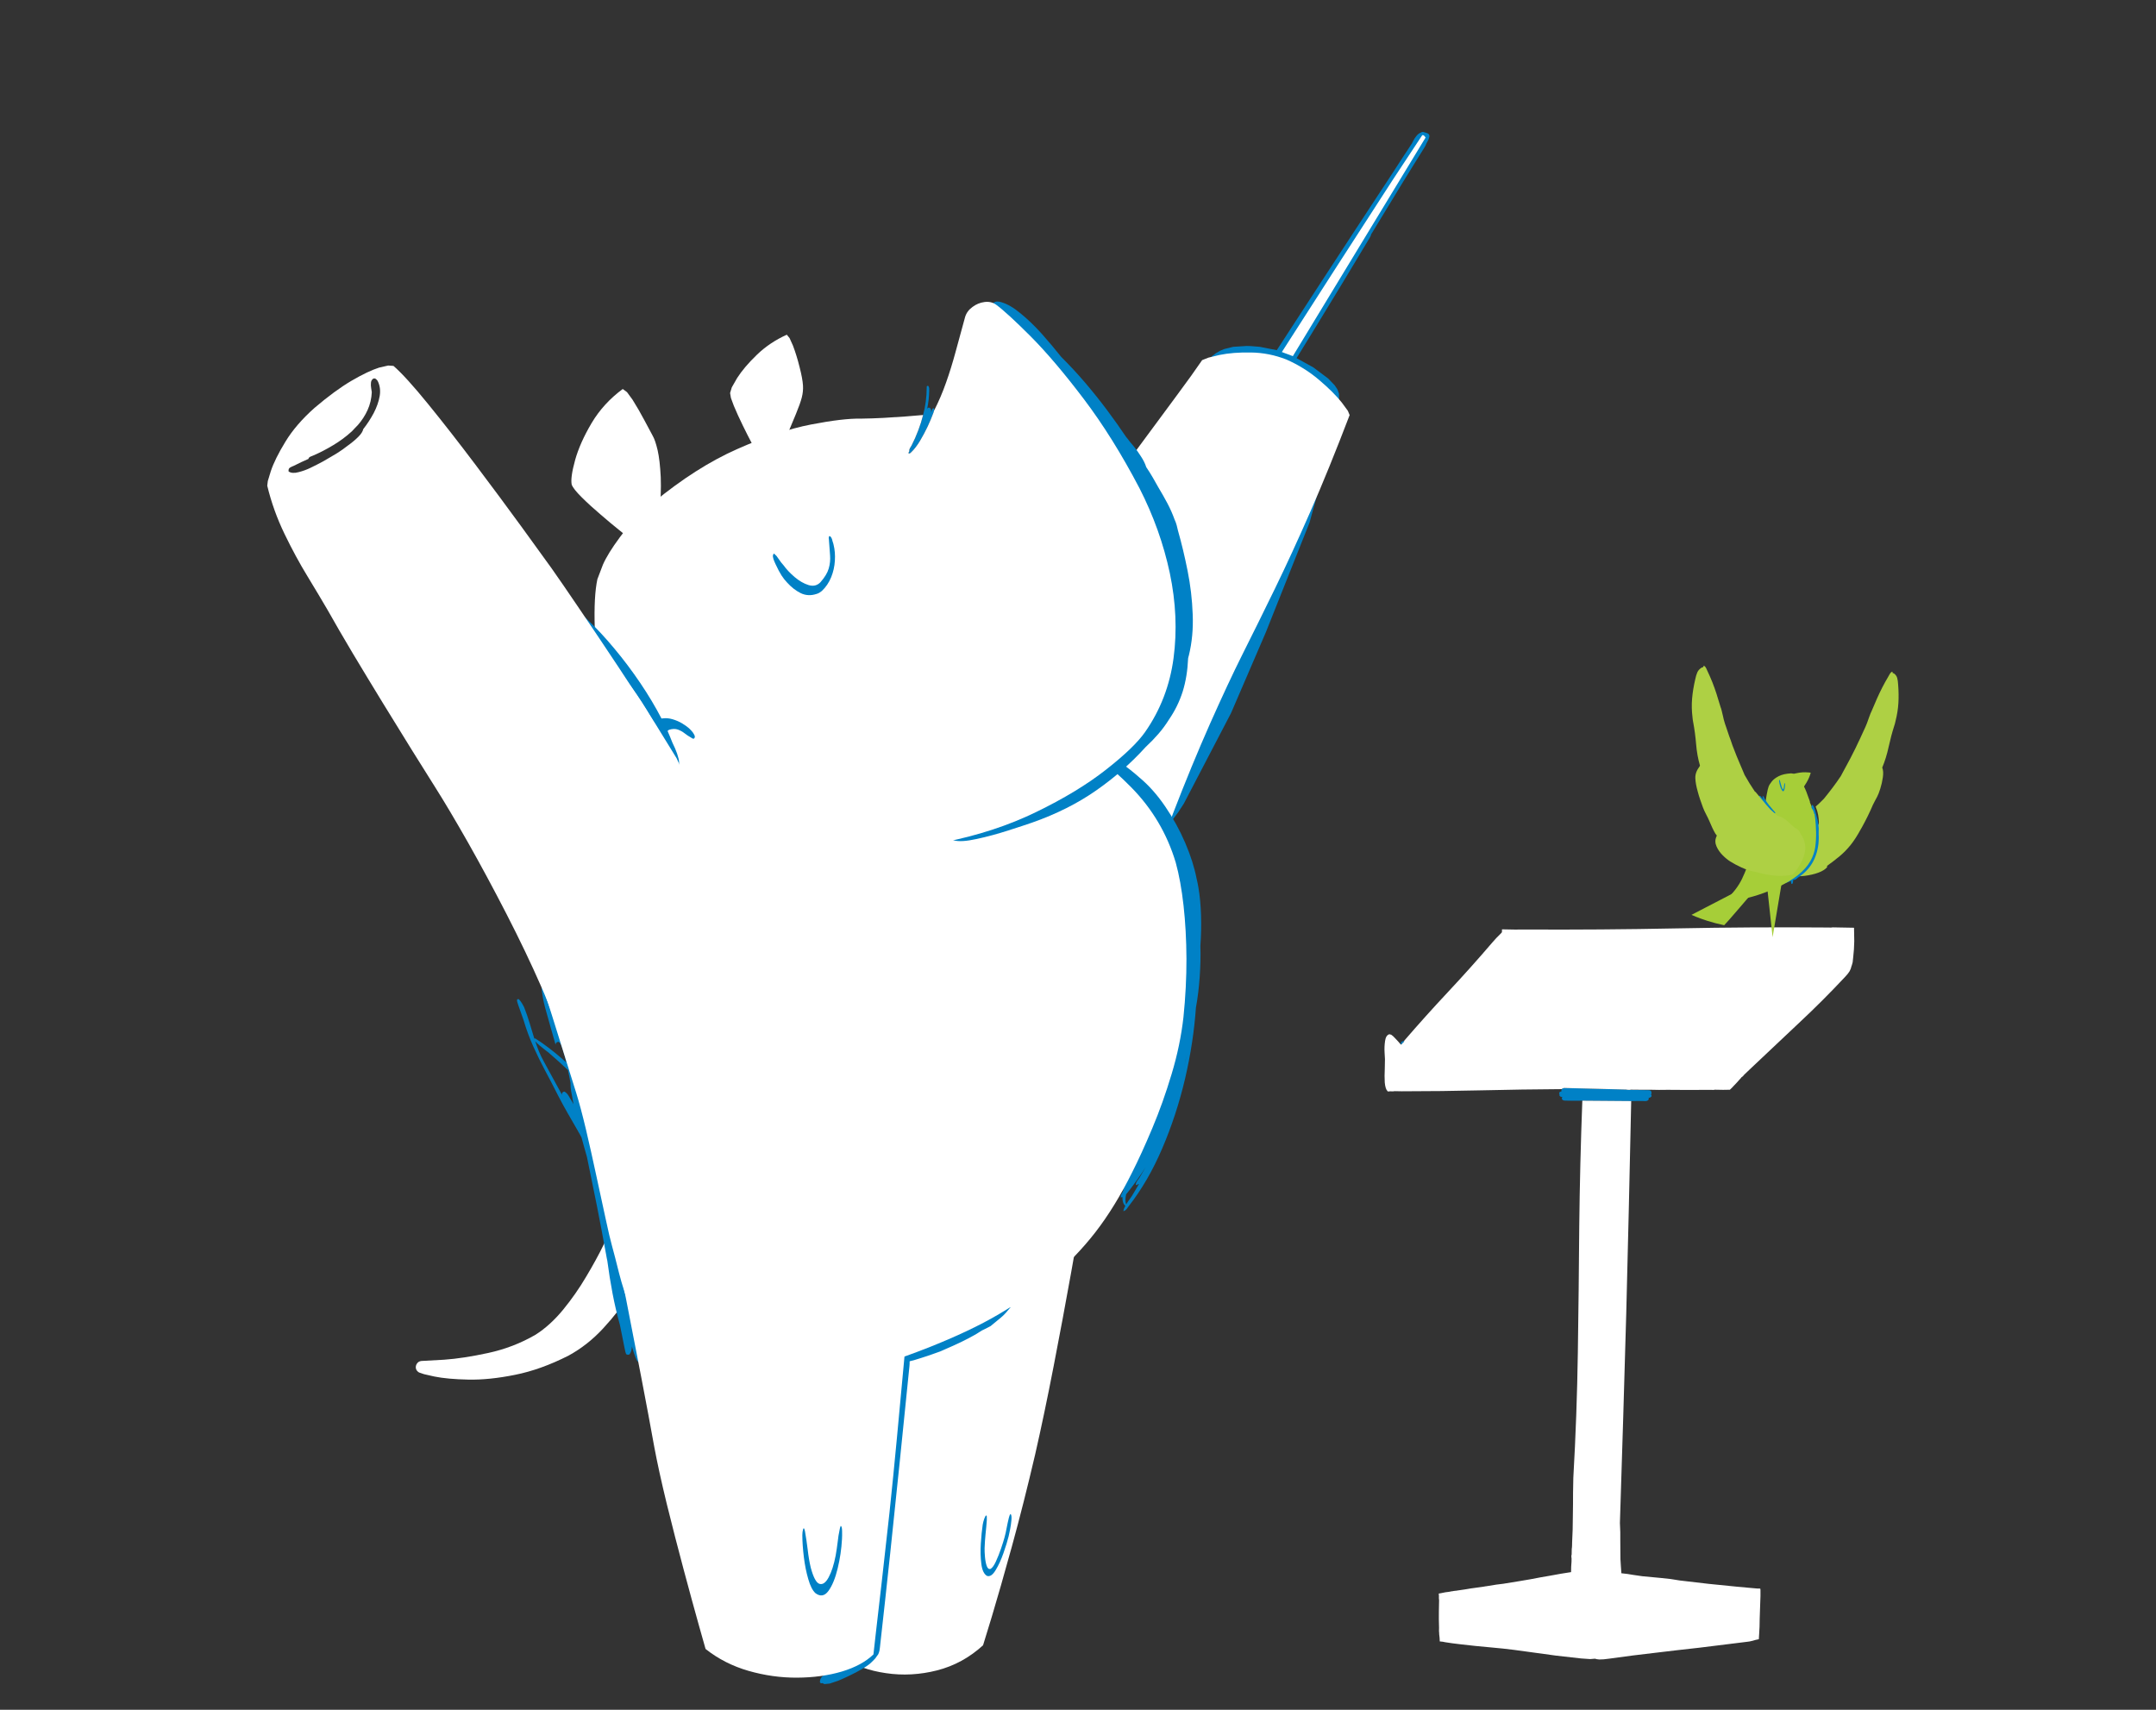 
<svg xmlns="http://www.w3.org/2000/svg" version="1.1" xmlns:xlink="http://www.w3.org/1999/xlink" preserveAspectRatio="none" x="0px" y="0px" width="580px" height="460px" viewBox="675 210 580 460">
<rect x="675" y="210" width="580" height="460" fill="#333333" stroke="none"/>
<defs>


<g id="Symbol_4_0_Layer0_0_FILL">
<path fill="#0081c6" stroke="none" d="
M 1801.75 495.7
L 1801.7 495.7 1801.3 495.85
Q 1801.15 495.95 1801.1 496 1801.1 496.1 1801.2 496.2
L 1801 496.3 1801.15 496.45 1801.2 496.5 1801.35 496.3 1801.45 496.2 1801.5 496.1
Q 1801.6 496.05 1801.7 495.95 1801.75 495.85 1801.85 495.8
L 1801.65 495.8 1801.75 495.7
M 1853.3 506.5
Q 1853.45 506.35 1853.25 506.05
L 1853.35 505.75 1853.25 505.35 1853.05 505.2 1852.8 505.15 1849.5 505.15 1848.75 505.15 1848.4 505.15 1848 505.1 1835.15 505 1834.75 505.15 1834.7 505.25 1834.6 505.55 1834.65 505.7
Q 1834.3 505.8 1834.2 505.95 1834.1 506.15 1834.25 506.35 1834.15 506.55 1834.3 506.7 1834.45 506.9 1834.85 506.9 1834.65 507.15 1834.8 507.4 1834.95 507.65 1835.45 507.65 1836.3 507.65 1837.2 507.65 1838.1 507.65 1839 507.6 1841.55 507.6 1844.05 507.55 1846.6 507.55 1849.15 507.5 1849.9 507.5 1850.65 507.45 1851.35 507.45 1852.1 507.45 1852.45 507.45 1852.65 507.25 1852.85 507.1 1852.75 506.8
L 1852.85 506.75
Q 1853.15 506.7 1853.3 506.5 Z"/>

<path fill="#FFFFFF" stroke="none" d="
M 1849.15 507.9
L 1849.15 507.5
Q 1846.6 507.55 1844.05 507.55 1841.55 507.6 1839 507.6 1838.75 520.8 1838.85 534.05 1839 547.25 1839.05 560.5 1839.1 573.7 1838.6 586.85 1838.6 587.7 1838.6 590 1838.65 592.25 1838.65 595.05 1838.7 597.85 1838.6 600.4 1838.6 600.75 1838.6 601.1 1838.6 601.5 1838.55 601.8
L 1838.55 603 1838.5 603.2 1838.5 603.5
Q 1838.5 603.65 1838.55 603.85 1838.55 604 1838.55 604.2
L 1838.55 604.55
Q 1838.55 605 1838.5 605.55 1838.5 606.1 1838.5 606.7 1836.4 607.05 1834.3 607.5 1832.15 607.9 1830.1 608.35 1829.05 608.55 1828 608.75
L 1824.45 609.4
Q 1823.75 609.5 1823.05 609.6
L 1820.85 610 1820.8 610 1820.3 610.1
Q 1819.05 610.3 1817.75 610.5 1816.5 610.75 1815.2 610.95
L 1814.9 611
Q 1814.75 611.05 1814.55 611.05
L 1813.9 611.15 1813.95 611.25 1813.9 611.25 1813.9 611.15
Q 1813.55 611.25 1813.2 611.3 1812.85 611.35 1812.5 611.4
L 1812.05 611.5
Q 1811.8 611.55 1811.6 611.6 1811.35 611.65 1811.1 611.7 1811.15 611.95 1811.15 612.2 1811.15 612.45 1811.15 612.65 1811.2 612.9 1811.2 613.1 1811.2 613.3 1811.2 613.45
L 1811.2 615.45
Q 1811.2 617 1811.3 618.9 1811.3 619.25 1811.3 619.6 1811.35 619.9 1811.35 620.25 1811.4 620.6 1811.45 621 1811.45 621.35 1811.5 621.75 1811.8 621.8 1812.1 621.8 1812.35 621.85 1812.65 621.9 1813 621.95 1813.4 622 1813.75 622.05 1814.15 622.1 1814.6 622.15 1815.1 622.2 1815.55 622.25 1816.05 622.3 1819 622.6 1821.9 622.8 1824.75 623 1826.95 623.25
L 1830.3 623.65
Q 1832.75 623.95 1835.7 624.3 1838.6 624.6 1840.9 624.8
L 1842.8 624.9 1843.8 624.8
Q 1843.95 624.85 1844.2 624.9 1844.45 624.95 1844.7 624.95 1845.1 624.95 1845.6 624.9 1846.15 624.85 1846.7 624.75 1851.65 623.95 1856.2 623.35 1860.8 622.7 1865.45 622.1 1870.15 621.45 1875.2 620.7 1875.5 620.65 1875.85 620.6 1876.15 620.5 1876.45 620.45 1876.8 620.35 1877.1 620.25 1877.4 620.2 1877.75 620.1 1877.75 619.55 1877.8 618.9 1877.8 618.25 1877.85 617.5 1877.85 617.35 1877.85 617.2 1877.85 617 1877.85 616.85
L 1877.85 616.3
Q 1877.85 616.15 1877.85 616 1877.85 615.9 1877.85 615.75 1877.9 614.2 1877.9 612.5 1877.95 610.85 1877.9 609.75
L 1877.85 609.45
Q 1877.55 609.45 1877.2 609.45 1876.85 609.4 1876.5 609.4
L 1875.1 609.3
Q 1874.85 609.25 1874.6 609.25
L 1873.1 609.15
Q 1870.1 608.9 1867.1 608.65 1864.1 608.35 1861.1 608.05 1859.35 607.75 1857.25 607.6 1855.2 607.45 1853.35 607.3 1852.6 607.2 1851.4 607.05 1850.25 606.85 1848.95 606.75 1848.85 605.85 1848.8 605.05 1848.75 604.25 1848.7 603.8 1848.65 601.95 1848.6 600 1848.6 598.1 1848.45 596.2
L 1848.45 596.1
Q 1848.75 574.05 1848.95 552.05 1849.1 530 1849.15 507.9
M 1894.7 476.35
Q 1894.85 474.9 1894.85 473.1 1894.85 472.35 1894.8 471.65 1894.8 470.95 1894.75 470.25
L 1891.4 470.25
Q 1891.05 470.25 1890.75 470.25
L 1890.35 470.25
Q 1890.15 470.25 1889.95 470.3
L 1889.25 470.3
Q 1873.55 470.45 1857.85 471.05 1842.15 471.65 1826.45 471.85 1825.35 471.85 1824.35 471.9 1823.3 471.9 1822.2 471.9
L 1821.65 471.9 1821.65 472.5 1821.45 472.75
Q 1820.95 473.25 1820.5 473.75 1820.05 474.25 1819.65 474.75 1815.25 480.15 1810.65 485.3 1806.1 490.4 1801.75 495.7
L 1801.65 495.8 1801.85 495.8
Q 1801.75 495.85 1801.7 495.95 1801.6 496.05 1801.5 496.1
L 1801.45 496.2 1801.35 496.3 1801.2 496.5 1801.15 496.45 1801.1 496.5
Q 1800.55 495.85 1799.95 495.25 1799.4 494.65 1799.05 494.45
L 1798.8 494.4 1798.7 494.35
Q 1797.95 494.55 1797.8 495.8 1797.65 497.05 1797.75 498.25
L 1797.85 499.6
Q 1797.85 500.25 1797.85 501.7 1797.8 503.15 1797.9 504.5 1798.05 505.9 1798.5 506.3
L 1798.5 506.35 1798.55 506.35 1798.65 506.4 1799 506.35 1799.25 506.35
Q 1799.4 506.35 1799.6 506.35 1799.8 506.35 1799.95 506.3
L 1801.45 506.3
Q 1809.75 506.15 1818.1 505.8 1826.4 505.45 1834.7 505.25
L 1834.75 505.15 1835.15 505 1848 505.1 1848.4 505.15 1848.75 505.15 1849.1 505.1 1849.5 505.1
Q 1849.75 505.1 1849.95 505.1
L 1853.15 505.05
Q 1854.05 505.05 1854.9 505.05 1855.8 505.05 1856.7 505 1858.85 504.95 1861 504.95 1863.2 504.9 1865.35 504.85 1865.55 504.85 1865.8 504.85
L 1866.2 504.85 1866.5 504.8 1866.75 504.8
Q 1867.5 504.8 1868.2 504.8 1868.9 504.75 1869.6 504.75 1869.8 504.55 1870 504.35 1870.2 504.1 1870.4 503.9 1871.1 503.15 1871.5 502.65
L 1871.85 502.25 1871.95 502.1 1872.15 501.95 1872.35 501.75 1872.5 501.55 1873.05 501
Q 1873.35 500.7 1873.6 500.45
L 1874.05 500
Q 1878.85 495.25 1883.65 490.5 1888.5 485.75 1893 480.7 1893.65 480 1894 479.4 1894.3 478.8 1894.35 478.4
L 1894.45 478.1 1894.6 477.5 1894.7 476.35 Z"/>


</g>

<g id="Symbol_99_0_Layer0_0_FILL">
<path fill="#0081c6" stroke="none" d="
M 1218.95 272.15
Q 1219.2 271.65 1219.35 271.15 1219.55 270.65 1219.65 270.2
L 1220.8 267.4 1221.15 265.6
Q 1221.05 264.25 1219.9 263.85 1218.7 263.5 1216.95 263.2 1216.55 263.25 1216.2 263.4 1215.85 263.6 1215.55 263.8 1214.1 264.55 1213.1 266.15 1212.05 267.7 1211.5 269.15
L 1210.8 270.9
Q 1208.2 275.75 1205.6 280.65 1203 285.55 1200.45 290.45 1181.25 326.4 1162.15 362.5 1143.1 398.55 1124.1 434.6 1122.65 437 1121.3 439.6 1119.9 442.15 1118.6 444.65 1118.15 445.55 1118.15 446.15 1118.2 446.75 1118.55 447 1118.65 447.35 1118.85 447.7 1119.1 448.1 1119.45 448.5 1120.1 449.1 1121.55 449.95 1123 450.85 1124.75 451.6 1125.35 452.4 1126.6 452.8 1127.8 453.15 1129.35 452.35 1129.55 452.3 1129.7 452.2 1129.85 452.05 1129.95 451.9 1130.1 451.8 1130.2 451.65 1130.35 451.5 1130.5 451.3 1131.15 450.8 1131.6 450.1 1132.05 449.35 1132.3 448.8 1133.3 447.2 1134.1 445.75
L 1134.65 444.55 1134.8 443.8
Q 1148.9 415.75 1162.85 387.4 1176.8 359.1 1190.35 330.85 1190.65 330.3 1190.8 329.75 1190.95 329.25 1191 328.75 1195.1 320.45 1199.15 312.1 1203.25 303.75 1207.3 295.45 1210.2 289.6 1213.1 283.8 1216 277.95 1218.95 272.15 Z"/>
</g>

<g id="Symbol_100_0_Layer0_0_FILL">
<path fill="#FFFFFF" stroke="none" d="
M 1218.85 266.5
L 1218.05 265.65
Q 1217.35 264.95 1216.65 265.3
L 1201.05 294.4
Q 1187.55 320.05 1170.1 353.55 1152.65 387.05 1138.6 414.2
L 1121.2 447.8 1128.75 451.05 1218.85 266.5 Z"/>
</g>

<g id="Symbol_125_0_Layer0_0_FILL">
<path fill="#0081c6" stroke="none" d="
M 1080.3 454.4
L 1072.3 456.4 1049 464.75 1034.3 472.3 1029.75 475.4 1029.7 475.4 1027.6 477.1 1020.2 485.1 1009.55 500.8 990.6 537.35 990.35 537.05 989.95 537.05 989.6 537.25 989.5 537.5 989.8 538.65 985.85 544.95 985.8 545.4 986.05 545.7 986.45 545.8 986.65 545.7 986.85 545.55 990.2 540.15 1022.7 669.95 1035.8 730.95 1039.85 746.7 1040.8 749.2 1040.85 749.25 1040.85 749.3 1042.1 751.45 1043.65 753.4 1045.45 755.15 1049.55 758 1056.3 761.05 1058.6 761.85 1058.65 761.85 1063.3 763.2 1072.95 764.85 1082.75 765 1095.8 763.35 1106 760.7 1110.9 758.6 1113.2 757.15 1115.1 755.25 1115.1 755.15 1115.2 755.05 1116.4 752.6 1118.1 747.25 1124 720.35 1129.7 685.05 1132.5 621.5 1133.2 574.45 1129.75 520 1128.85 514.6 1118.8 473.35 1115.7 466.05 1111.4 459.35 1109.75 457.3 1109.7 457.3 1107.6 455.4 1107.55 455.4 1107.5 455.35 1105.05 454.1 1105 454.1 1102.3 453.3 1099.5 452.85 1094 452.65 1080.3 454.4 Z"/>
</g>

<g id="Symbol_98_0_Layer0_0_FILL">
<path fill="#FFFFFF" stroke="none" d="
M 961.6 465.5
Q 955.25 471.95 958 477.55
L 962.5 487.9 969.5 506.15
Q 977.75 528.4 987.25 555.8 996.75 583.25 1003.8 605
L 1009.35 622.65 1011.85 632.1
Q 1013.35 642.45 1016.75 658 1020.1 673.55 1024.15 690.55 1028.15 707.55 1031.55 722.2 1035 736.8 1036.6 745.3
L 1039.25 747.75 1044.35 751.25
Q 1050.7 755.3 1060.1 758.65 1069.45 762.05 1079.95 762.05 1091.2 761.6 1101.55 758.25 1111.9 754.95 1118.6 751.35
L 1123.65 748.4 1125.55 746.6
Q 1127.4 715.15 1127.6 690.5 1127.8 665.9 1127.1 645.35 1126.4 624.85 1125.5 605.75 1124.75 589.35 1124.8 565 1124.9 540.65 1126.45 512.75 1128.05 484.85 1131.85 457.8 1135.6 430.8 1142.3 409.05 1145.15 398.5 1134 400.15 1122.85 401.8 1104.55 409.6 1086.25 417.45 1067.7 425.4 1049.15 433.35 1037.25 435.45 1022.6 437.55 1007.55 442.25 992.5 446.9 980.2 453 967.95 459.1 961.6 465.5 Z"/>
</g>

<g id="Symbol_92_0_Layer0_0_FILL">
<path fill="#FFFFFF" stroke="none" d="
M 743.05 735.4
L 745.45 761.95
Q 747.75 786.5 750.75 818.5 753.8 850.55 756.1 875
L 758.55 901.15
Q 763.6 907.75 774.7 912.05 785.8 916.35 799.75 917.75 813.7 919.2 827.35 917.15 840.95 915.1 851 908.95
L 854.25 899.3
Q 857.25 890.2 861.45 875.65 865.6 861.15 869.25 844.55 872.1 831.05 874.65 814.7 877.2 798.3 879.2 783.15 881.2 767.95 882.35 758.1
L 883.55 747.75
Q 876.05 734 856.85 729 837.7 723.95 814.4 724.7 791.15 725.4 771.4 728.8 751.65 732.25 743.05 735.4 Z"/>
</g>

<g id="Symbol_19_0_Layer0_0_FILL">
<path fill="#0081c6" stroke="none" d="
M 943.65 840.8
Q 942.6 838.75 942.2 837.35 941.45 834.6 941.05 831.85 940.7 829.05 940.15 826.35
L 939.65 824.85 939.1 824.45
Q 938.5 824.55 938.05 825.8 937.65 827 937.65 828.25 937.8 831.4 938.75 835.75 939.7 840.1 941.85 843.7 943.95 847.3 947.65 848.15 951.1 848.6 953.45 845.55 955.8 842.55 957.1 838.5 958.4 834.45 958.75 831.75 958.9 830.75 958.95 828.85 959 826.95 958.7 825.25 958.4 823.5 957.45 822.95
L 957.25 822.9
Q 957.1 822.9 957.05 822.95 956.7 823.3 956.6 823.8
L 956.45 824.5
Q 956.2 826.4 956.15 828.4 956.15 830.4 955.8 832.35 955.5 834.05 954.65 836.85 953.8 839.65 952.5 842.15 951.2 844.6 949.5 845.25 947.75 845.7 946.2 844.3 944.7 842.85 943.65 840.8 Z"/>
</g>

<g id="Symbol_20_0_Layer0_0_FILL">
<path fill="#FFFFFF" stroke="none" d="
M 923.4 167.5
Q 916.1 172.05 911.35 176.95
L 907.6 181.2 905.95 184.05 905.45 187 905.3 191.9
Q 905.3 197.7 905.6 204.45 905.9 211.2 906.25 216.1
L 906.6 221.25 909.7 221.65
Q 912.6 222.1 915.6 222.4
L 917.9 222.55 919 222.45
Q 925.6 213.05 929.15 207.95 932.7 202.85 934.35 199.75 936 196.65 936.85 193.3 937.85 189.35 938.6 182.3 939.4 175.25 939.55 169.1
L 939.45 164.2 938.9 161.8
Q 930.7 162.95 923.4 167.5 Z"/>
</g>

<g id="Symbol_21_0_Layer0_0_FILL">
<path fill="#FFFFFF" stroke="none" d="
M 849.85 162.55
L 848.25 160.3
Q 838.8 166.65 832.2 176.9 825.6 187.2 822.15 196.8 818.7 206.45 818.75 210.75 819.1 213.45 822.1 219.15 825.1 224.9 829 231.2 832.85 237.55 835.8 242.05
L 838.85 246.75 842.7 244.9
Q 846.3 243.25 849.9 241.4
L 852.7 239.85 853.9 238.95
Q 856.8 225.15 857.8 215.3 858.75 205.45 858.55 199.35 858.3 193.3 857.6 190.7 856.85 187.7 855.2 180.75 853.55 173.8 851.65 167.5
L 849.85 162.55 Z"/>
</g>

<g id="Symbol_22_0_Layer0_0_FILL">
<path fill="#FFFFFF" stroke="none" d="
M 661.65 767.35
L 648.9 766.15
Q 647.3 766.15 646.3 767.25 645.25 768.35 645.2 769.8 645.15 771.3 646.5 772.5
L 649.1 773.9 654.55 776.1
Q 661.45 778.7 672.95 780.7 684.4 782.7 699.15 781.9 713.85 781.15 730.65 775.45 742.3 771.1 752.6 762.8 762.95 754.5 770.9 745.45 778.9 736.4 783.5 729.9
L 788.3 722.65 787.25 721.25 784.35 718.45
Q 780.55 714.95 775.95 710.9 771.3 706.9 768.6 704.6 766.5 707.95 761.25 715.5 756 723 748.5 732 741.05 741.05 732.35 748.9 723.6 756.75 714.6 760.8 701.2 766.2 686.75 767.2 672.35 768.2 661.65 767.35 Z"/>
</g>

<g id="Symbol_127_0_Layer0_0_FILL">
<path fill="#0081c6" stroke="none" d="
M 1065.35 476.45
Q 1060.65 471.65 1055.15 467.15 1049.9 462.3 1043.85 457.85 1037.85 453.35 1031.05 449.3 1030.85 449 1030.65 448.7 1030.45 448.45 1030.25 448.25 1029.8 448.15 1029.45 448.1 1029.1 448.05 1028.85 448.05 1027.65 447.4 1026.2 446.65 1024.7 445.85 1023.55 445.2 1023 444.85 1022.45 444.95 1021.9 445.1 1022.3 446
L 1022.85 446.45 1024.25 447.4
Q 1026.1 448.65 1028.75 450.4
L 1029 451.1
Q 1029.1 451.5 1029.25 451.95 1032 460.1 1035.5 468 1038.95 475.95 1041.85 484.05 1047.45 501.25 1049.3 518.55 1051.15 535.85 1052.65 553.05 1054.2 570.3 1058.8 587.2 1064.45 607.2 1064.6 627.25 1064.7 647.35 1060.1 667.05 1055.55 686.7 1047.1 705.45
L 1045.45 708.4
Q 1044.05 710.85 1042.35 714.35 1040.6 717.85 1039.5 721.4 1038.9 722.25 1038.4 723.05 1037.95 723.9 1037.8 724.65 1038.05 724.7 1038.3 724.7 1038.55 724.65 1038.8 724.6 1038.6 726.25 1038.8 727.65 1039 729 1039.8 729.95 1039.3 730.75 1038.9 731.45 1038.55 732.2 1038.45 732.8 1039.4 732.8 1040.35 731.85 1041.25 730.9 1041.6 730.45 1053.3 718.3 1062.8 700.85 1072.35 683.35 1079.15 663.4 1085.9 643.4 1089.35 623.8 1091.7 615.55 1093.25 606.7 1094.85 597.8 1095.6 588.75 1097.15 580.1 1097.85 571.3 1098.55 562.55 1098.2 555.25 1098.15 554 1098.05 552.7 1097.95 551.4 1097.8 550 1097.15 540.2 1094.05 528.45 1090.95 516.75 1085.8 505.65 1080.65 494.5 1074 486.45 1070.05 481.3 1065.35 476.45
M 1047.95 715.9
Q 1050.5 713 1052.8 710 1051.9 711.3 1050.95 712.6 1050 713.95 1049 715.3 1048.55 715.75 1047.6 716.9 1046.65 718 1046.65 719.1 1046.8 719.15 1047.05 719.2
L 1047.35 719.2
Q 1047.45 719.2 1047.6 719.05 1047.75 718.95 1047.95 718.75
L 1048 718.85 1048.3 718.9
Q 1047.2 720.4 1046.1 721.95 1045 723.45 1043.9 724.95 1043.5 725.45 1042.45 726.65 1041.4 727.8 1040.3 729.25 1040.05 727.9 1040.25 726.4 1040.45 724.9 1040.95 723.45 1041.55 722.95 1041.95 722.45
L 1042.65 721.75
Q 1045.4 718.85 1047.95 715.9
M 1080.65 652.8
Q 1080.122 654.536 1079.55 656.25 1080.075 654.55 1080.6 652.85 1081.128 651.114 1081.65 649.35 1081.175 651.1 1080.65 652.8
M 898.95 786.2
L 900.7 786.5
Q 902.75 786.8 904.8 786.95 906.9 787.15 908.95 787.2 908.75 787.55 909.2 787.75 909.65 787.95 910.65 788.1 911.05 788.15 911.4 788.2 911.8 788.25 912.25 788.3 911.25 788.4 910.25 788.45
L 906.6 788.7
Q 905.35 788.8 904.35 789.25 904.25 789.25 904.05 789.45 903.85 789.6 903.85 789.75 903.95 790.2 904.15 790.45 904.35 790.7 904.65 790.8
L 903.95 790.9
Q 903.65 790.9 903.3 790.95
L 901.3 791.5 900.55 792.25
Q 900.4 793.15 901.75 793.9 903.05 794.6 904.95 794.65 906.4 794.65 908.9 794.55 911.4 794.45 914.35 794.25 913.45 794.75 913.2 795.45 913 796.2 913.9 797.1
L 915.5 797.25 918.85 797
Q 923.05 796.45 927.5 795.7
L 933.35 794.6
Q 936.55 793.75 940.65 792.6 944.8 791.45 949 789.95 953.2 788.5 956.6 786.8 957.75 786.45 958.95 786.05 960.15 785.65 961.35 785.2 962.8 784.25 964.25 783.35 965.7 782.4 967.2 781.45 968.65 780.55 970.15 779.2 971.6 777.9 973.1 776.4 971.4 775.8 969.15 776.55 966.95 777.35 965.15 778.45
L 962.95 779.8
Q 962.15 780.25 961.35 780.6 960.55 781 959.8 781.35 958.65 781.15 957.45 781.6 956.25 782 955.35 782.55 955.2 782.5 954.95 782.55 954.75 782.55 954.45 782.6 954.05 782.5 953.6 782.55 953.15 782.6 952.9 782.6 944.55 782.6 936.2 783.5 927.9 784.4 919.55 785.05 911.25 785.7 902.95 784.85
L 901.3 784.65
Q 900.05 784.5 898.95 784.65
L 898.3 785.4 898.25 785.85 898.95 786.2
M 940.85 785.05
Q 941.05 785 941.25 784.9 941.45 784.85 941.6 784.75 942 784.75 942.4 784.7
L 943.15 784.65
Q 942.75 784.7 942.5 784.75 942.25 784.8 942.05 784.85 941.75 784.9 941.45 784.95 941.15 785 940.85 785.05
M 751 554.8
Q 750.55 554 749.65 552.4 748.7 550.85 747.8 549.1 746.9 547.35 746.45 546 746.35 549.1 746.5 552.2 746.65 555.35 747.1 558.65 747.85 564.1 748.65 569.65 749.45 575.15 750.25 580.7 750.3 580.45 750.35 580.25 750.4 580.05 750.5 579.95 750.7 579.6 751.1 579.4 751.5 579.2 752.05 579.35 752.95 580.45 753.3 582.1
L 753.75 584.35
Q 754.1 586.2 754.35 588.05 754.6 589.95 754.75 591.85 752.05 588.35 749.25 585 746.45 581.7 743.55 578.65
L 742.15 577.2
Q 741 576.05 740.05 575.15 740 575.05 739.75 575 739.55 575 739.45 575.05 738.65 570.4 737.95 565.7 737.2 561 736.05 556.05
L 735.25 553.85
Q 734.6 552.15 733.75 550.95 733.5 550.75 733.2 550.85 732.9 550.95 732.75 551.2
L 732.75 552.25 733.1 554.25
Q 733.55 556.8 734.15 559.45
L 734.9 563.1
Q 736.25 571.85 738.45 579.55 740.6 587.2 743.2 594.65 745.8 602.05 748.45 610.2 750.2 615.45 752.25 620.85 754.35 626.2 756.35 631.6
L 756.4 631.65
Q 756.55 632.3 756.8 632.85 757 633.45 757.25 633.95 757.45 634.55 757.65 635.1 757.85 635.65 758.05 636.25 758.45 639.2 758.85 642.1 759.25 645.05 759.7 648 760.8 662.35 761.85 676.7 762.85 691.1 763.65 705.65 763.7 706.6 763.75 707.55 763.8 708.5 763.9 709.45 764 719.1 764.6 728.6 765.2 738.1 766.5 747.35
L 766.9 752.75
Q 767.15 756.75 767.45 760.5
L 767.7 763.4 767.95 764.65
Q 768.2 764.9 768.7 765.1 769.15 765.3 769.7 765.1 770.4 764.35 770.85 763.25 771.25 762.15 771.45 760.85 772 764.5 772.55 767
L 773.1 769.05 773.6 770.05
Q 773.8 770.25 774.15 770.5 774.55 770.8 775.1 770.7 777 769.8 777 766.55 777.05 763.3 776.4 760.3
L 775.65 757.05
Q 775.55 755.95 775.45 754.9 775.3 753.8 775.2 752.7 775.65 750.75 775.65 748.4 775.6 746.05 775.35 743.95 777.35 746.65 779.75 749.5 782.1 752.35 784.85 755.5 785.05 755.75 785.4 756.25 785.75 756.75 786.25 757.35 786.3 757.65 786.4 757.9 786.5 758.15 786.7 758.35
L 786.95 758.25
Q 787.55 759 788.2 759.55 788.85 760.1 789.45 760.3 789.7 760.1 789.65 759.75 789.6 759.4 789.55 759.25 789.45 758.8 789.15 758.2 788.85 757.6 788.35 756.95 789.3 755.1 789.55 752.95
L 789.8 750.1
Q 789.9 743.65 789.7 736.85 789.55 730.1 789.2 723.6 788.55 708.05 787.75 692.05 787 676.05 785.3 660.55 783.75 647.55 778.9 634.6 774.05 621.7 766.8 609.6 766.75 609 766.6 608.45 766.45 607.9 766.2 607.5 766.1 607.55 765.9 607.45 765.7 607.4 765.65 607.45
L 765.6 607.55
Q 764.95 606.45 764.25 605.45 763.6 604.4 762.95 603.35 762.75 602.65 762.55 601.9 762.35 601.2 762.15 600.5 761.9 599.25 761.55 597.95 761.25 596.65 760.05 596.45 760.25 595.75 760.45 595.05 760.65 594.4 760.8 593.7 761.2 592.25 762.1 589.3 763 586.4 764.05 583.8 761.45 576.55 758.15 569.35 754.85 562.15 751 554.8
M 739.75 576.6
Q 740.45 577.85 741.7 579.4 742.95 580.95 744.15 582.3 745.4 583.7 746 584.4 748.4 587.4 750.7 590.4 753 593.4 755.15 596.4 755.3 598.3 755.45 600.2 755.55 602.15 755.7 604.05 755.4 606.4 755.5 608.7 755.65 610.95 755.7 611.9 755.75 613.05 755.8 614.2 755.85 615.35 755.95 616.5 755.65 615.6 755.3 614.7 754.95 613.85 754.6 613
L 753.75 610.85
Q 753.05 609.25 751.95 608.35 751.4 608.3 751.05 608.55 750.7 608.8 750.55 609.2 750.5 609.35 750.5 609.55 750.45 609.75 750.5 610 748.6 604.7 746.7 599.4 744.8 594.15 742.95 588.9 741.8 585.75 741.05 582.7 740.3 579.6 739.75 576.6
M 771.8 713.1
Q 772.05 715.25 772.25 717.4 772.45 719.55 772.65 721.75
L 773.3 724.9
Q 773.85 727.55 774.2 730.8 774.6 734.1 774.15 736.6 773.7 734.05 773.35 731.5 772.95 728.95 772.6 726.35 772.35 723.05 772.2 719.75 772 716.4 771.8 713.1 Z"/>
</g>

<g id="Symbol_128_0_Layer0_0_FILL">
<path fill="#FFFFFF" stroke="none" d="
M 955.75 420.8
Q 923.4 422.75 881.3 425.7 839.2 428.7 807.35 431.05
L 773.8 433.5 765.15 438.2
Q 756.95 442.8 747.15 450.9 737.35 459 732 469.6 726.65 480.15 731.8 492.25 737.95 505.35 742.15 522.95 746.35 540.55 750 562.45 753.7 584.4 758.1 610.45 759.5 618.85 760.9 632.1 762.25 645.35 763.45 659.6 764.65 673.8 765.65 685.15 766.6 696.45 767.25 700.95 768.1 707.1 769.3 717.65 770.55 728.2 773.4 740.6 776.25 753.05 781.9 764.8 787.55 776.55 797.15 785.1 809.3 795 830.95 797.95 852.6 800.9 878 798.8 903.45 796.65 926.95 791.3 950.5 785.95 966.5 779.2 982.85 772.35 996.6 763.5 1010.3 754.65 1022.3 742.15 1034.25 729.6 1045.4 711.65 1051.6 701.85 1058.85 688.3 1066.1 674.8 1072.4 659.3 1078.75 643.8 1082.2 627.95 1085.7 611.1 1087.45 594.8 1089.15 578.55 1089.25 564.2 1089.35 549.85 1087.85 538.85 1083.75 512.8 1069.1 491.25 1054.45 469.7 1036.7 453.9 1019 438.1 1005.65 429.2
L 990.7 419.45 980.65 419.45 955.75 420.8 Z"/>

<path fill="#0081c6" stroke="none" d="
M 1027.1 329.9
Q 1025.65 330.9 1025.7 332.9 1025.8 334.9 1026.1 336.6 1024.85 337.25 1024.8 339.6 1024.7 341.9 1025.05 344.1
L 1025.45 346.5
Q 1025.95 351.5 1025.75 356.7 1025.5 361.9 1026.35 367.3 1027.55 374.3 1026.85 382.45 1026.2 390.6 1024.1 398.45 1021.95 406.3 1018.8 412.35
L 1017.85 414.15 1017.55 415.05 1018.05 415.4 1019.45 415.5
Q 1020.4 414.6 1021.2 413.25
L 1022.2 411.45
Q 1023.4 408.85 1024.4 406.05 1025.4 403.3 1026.8 401.25 1028.75 398.55 1029.95 393.9 1031.2 389.25 1031.65 384.35 1032.15 379.4 1031.75 375.75 1031.6 374.25 1031.55 372.75 1031.5 371.25 1031.55 369.7 1032.15 366.9 1032.15 364.3 1032.15 361.65 1031.95 358.45 1031.75 354.45 1031.85 351.1 1031.9 347.75 1032.1 343.95
L 1032.2 341.9
Q 1032.25 340.15 1031.9 338.35 1031.6 336.5 1030.55 335.8 1030.35 335.85 1030.2 335.95 1030.05 336 1029.9 336.1 1029.65 333.9 1029.25 332.45 1028.9 330.95 1028.35 330.5 1028.2 330.35 1027.85 330.15 1027.5 329.95 1027.1 329.9 Z"/>
</g>

<g id="Symbol_129_0_Layer0_0_FILL">
<path fill="#0081c6" stroke="none" d="
M 1024.6 187.55
Q 1024.1 186.95 1023.15 186.4 1022.2 185.85 1021.25 186.5 1020.9 187.6 1021.4 189.35 1021.9 191.1 1022.7 192.9 1021.7 191.45 1020.5 190.85 1019.3 190.2 1018.1 191.7 1017.45 193.45 1018.45 195.9 1019.45 198.3 1020.65 200.15 1020.1 199.85 1019.45 200 1018.85 200.1 1018.25 200.8 1018.2 200.95 1018.2 201.1 1018.15 201.25 1018.15 201.4 1017.9 201.4 1017.65 201.45 1017.4 201.5 1017.15 201.6 1016.5 203.3 1016.95 205.5 1017.45 207.7 1018.25 209.6 1019.1 211.55 1019.45 212.45 1023.6 224.65 1027.65 237.1 1031.75 249.5 1035.65 261.7 1039.1 272.15 1041.4 282.1 1043.7 292.05 1045.1 302.45
L 1045.05 302.5
Q 1041.65 303.6 1040.45 307.2 1039.3 310.8 1039.3 315.15 1039.3 319.45 1039.35 322.7 1039.25 328.1 1039 333.2 1038.75 338.3 1039 343.75 1039.6 354.4 1039.5 364.75 1039.45 375.05 1039.05 385.7 1039 387.3 1039.05 390.35 1039.1 393.4 1039.4 396.75 1039.2 396.8 1039.05 396.85 1038.85 396.95 1038.6 397.05
L 1038.35 397.45
Q 1038.15 397.8 1037.75 398.05
L 1036.75 398.75 1036.2 399.25
Q 1035.95 399.6 1035.9 400.3 1035.55 401.2 1035.4 402.15 1035.25 403.05 1035.15 403.6 1035 404.15 1034.85 404.75 1034.65 405.35 1034.4 405.85
L 1034.25 406.35
Q 1034.1 406.7 1034 407 1032.6 406.6 1031.55 408.35 1030.55 410.1 1029.95 412.1
L 1029.3 414.3
Q 1028.7 415.3 1027.8 416 1026.9 416.7 1025.9 418.5 1024.85 420.65 1023.9 422.45 1022.9 424.25 1021.95 425.95 1022.45 424.2 1022.4 422.75 1022.3 421.25 1021.3 420.45 1020.55 421 1019.95 422.2 1019.3 423.4 1018.85 424.6 1018.45 425.75 1018.2 426.25 1017.1 428.5 1014.65 432.65 1012.25 436.8 1009.65 440.6 1007 444.45 1005.25 445.75
L 1004.55 445.85
Q 1003.9 445.95 1003.55 446.35 1003.25 446.45 1003.3 446.75
L 1003.35 447.1
Q 1003.35 447.25 1003.7 447.4
L 1004 447.65
Q 1003.6 448.7 1002.5 450 1001.45 451.3 1000.1 452.75 991.1 453.95 981.6 455.45 972.1 456.95 962.75 459.1 953.4 461.3 944.95 464.6 938.2 467.25 931.45 469.75 924.65 472.25 917.95 474.8
L 915.85 475.85
Q 914.3 476.7 913.2 477.8 913.15 478.05 913.2 478.35 913.2 478.6 913.3 478.85 913 479.05 913.05 479.35 913.15 479.6 913.4 479.9 915.9 482.6 922.7 483.95 929.5 485.35 936.7 485.8 943.9 486.3 947.6 486.4 964 486.85 978.3 481.8 992.6 476.75 1005.35 467.8 1009.2 465.65 1012.65 463.1 1016.1 460.55 1019.25 457.3 1025.05 451.85 1029.5 444.45 1033.9 437.05 1037.35 426.95 1037.55 426.6 1037.7 426.25
L 1038.1 425.55
Q 1043.35 415.6 1046.75 403.1 1050.2 390.65 1052.2 377.6 1054.2 364.6 1055.3 353 1055.45 351.85 1055.7 349.8 1055.9 347.8 1055.85 346.2 1056.1 340.75 1055.8 335.45 1055.5 330.2 1054.95 324.45 1054.75 321.6 1054.45 317.95 1054.15 314.35 1053.65 310.75 1053.9 307.5 1053.4 303.6 1052.95 299.7 1052.35 296.75
L 1051.6 293.3
Q 1051.4 292.35 1051.25 291.35 1051.05 290.4 1050.85 289.4 1049.65 280.35 1047.95 270.45 1046.25 260.6 1044 250.5 1041.75 240.45 1038.95 230.9 1037.35 222.65 1035.25 213.9 1033.1 205.15 1030.4 198.05 1027.75 190.9 1024.6 187.55 Z"/>
</g>

<g id="Symbol_26_0_Layer0_0_FILL">
<path fill="#0081c6" stroke="none" d="
M 980.9 222.3
L 981.3 221
Q 981.55 220.05 981.4 219.3 980.9 218.9 980.7 219.3 980.5 219.75 980.35 220.35 979.2 224.05 977.7 227.6 976.2 231.2 974.35 234.55 972.25 238.5 969.8 242.15 967.35 245.85 964.55 249.25 964.25 249.55 963.6 250.25 962.9 251 962.7 251.7
L 962.85 251.8
Q 962.5 252.1 962.3 252.4 962.05 252.75 962 253.1 962.3 253.4 962.7 253.25 963.1 253.1 963.35 252.9 965.8 251.45 968.65 248.45 971.5 245.4 974.15 242 976.75 238.6 978.35 236.15 978.5 235.95 978.8 235.5 979.1 235 979.4 234.45 979.6 234.1 979.7 233.7 979.8 233.35 979.75 233 979.3 232.75 979 233.15 978.7 233.55 978.5 233.95 978.35 234.15 978.25 234.35 978.1 234.55 977.95 234.75 978.3 233.9 978.4 233.1 978.45 232.3 978.05 231.7 977.7 231.5 977.45 231.6 977.2 231.7 977 232 978.2 229.5 979.2 227.05 980.15 224.6 980.9 222.3
M 966.6 248.5
L 966.85 248.2 966.9 248.2 966.6 248.5 Z"/>

<path fill="#FFFFFF" stroke="none" d="
M 966.85 248.2
L 966.6 248.5 966.9 248.2 966.85 248.2
M 1012.45 184.25
Q 1009.55 185.35 1007.8 188.35 1002.5 197.95 997.95 206.1 993.45 214.25 988.95 221.25 984.5 228.25 979.4 234.45 979.1 235 978.8 235.5 978.5 235.95 978.35 236.15 976.75 238.6 974.15 242 971.5 245.4 968.65 248.45 965.8 251.45 963.35 252.9 963.1 253.1 962.7 253.25 962.3 253.4 962 253.1 962.05 252.75 962.3 252.4 962.5 252.1 962.85 251.8
L 962.7 251.7
Q 962.9 251 963.6 250.25 964.25 249.55 964.55 249.25 967.35 245.85 969.8 242.15 972.25 238.5 974.35 234.55 971.45 233.45 967.2 231.7 962.95 229.95 958.2 227.85 953.5 225.75 949.2 223.55 942.25 219.6 928.3 216.3 914.3 213 894.95 214.6 875.65 216.15 852.55 227 840.85 232.9 833.35 239.5 825.8 246.1 821.95 251.35
L 817.3 258.3
Q 812.95 267.05 807.85 285.25 802.75 303.45 798.15 323.75 793.55 344 790.75 358.9
L 788.65 370.6 788.15 375.95 789.35 379.6 792.45 386.35
Q 796.5 394.6 805.7 407.45 814.9 420.3 830.8 436.3 844.75 449.8 859.75 458.55 874.75 467.25 887.8 472.1 900.85 476.95 909 478.85 931 483.95 950.9 481.3 970.85 478.7 985.75 472.2 1000.65 465.75 1007.65 459.3 1022.45 445.6 1031.65 423.7 1040.85 401.8 1044.75 375.3 1048.6 348.75 1047.35 321.1 1045.55 286.9 1040.65 259.3 1035.75 231.65 1030.45 213.15 1025.1 194.65 1022.15 187.85 1020.8 184.9 1018.05 184 1015.3 183.1 1012.45 184.25 Z"/>
</g>

<g id="Symbol_27_0_Layer0_0_FILL">
<path fill="#FFFFFF" stroke="none" d="
M 789.2 341.6
Q 785.8 347.35 777.75 359.8 769.7 372.25 759.95 387.45 750.2 402.65 741.65 416.8 733.1 430.9 728.8 440
L 777.9 447.45
Q 824.55 454 885.8 462.15 947 470.25 993.15 475.85
L 1028.15 479.8 1040.8 480.45 1033 470.6
Q 1027.2 463.4 1019.85 454.8 1012.5 446.25 1006.05 439.35 999.55 432.5 996.25 430.45
L 960.45 414.6
Q 929.2 401.1 889.65 384.25 850.05 367.4 820.4 354.85
L 789.2 341.6 Z"/>
</g>

<g id="Symbol_28_0_Layer0_0_FILL">
<path fill="#0081c6" stroke="none" d="
M 840.25 295.25
Q 839.9 295.3 839.65 295.65 839.4 295.95 839.3 296.45 839.25 296.7 839.2 297.05 839.15 297.4 839.1 297.75 839.05 298.4 839.05 299.15 839.05 299.85 839.05 300.45 839.1 304.75 839.4 307.2 839.7 309.7 840.3 311.95 841.5 316.85 843.65 320.55 845.85 324.25 849.5 325.35 850.15 325.6 850.85 325.6 851.55 325.6 852 325.5 855.2 324.65 857.8 321.95 860.35 319.3 862 315.55 863.65 311.85 864.2 308
L 864.3 307.3
Q 864.4 306.75 864.4 306.1 864.6 305.1 864.55 304.3 864.5 303.45 864.15 302.9 863.7 303.05 863.5 303.6 863.35 304.15 863.3 304.4 862.1 308.55 861.1 311.75 860.15 315 858.35 317.35 856.6 319.7 852.9 321.2 850.25 322.05 847.95 319.1 845.65 316.1 844.05 311.55 842.45 306.95 841.85 303.1 841.65 302.2 841.45 301.3 841.3 300.35 841.15 299.4 841 298.1 840.8 297.1 840.55 296.15 840.25 295.25 Z"/>
</g>

<g id="Symbol_29_0_Layer0_0_FILL">
<path fill="#FFFFFF" stroke="none" d="
M 915.85 293.65
Q 914.9 283.9 909.2 276.25 903.5 268.6 890.55 266.1 877.35 264.2 869.25 269.95 861.1 275.7 856.6 284.55 852.15 293.35 849.95 300.7 858.85 301.75 870.05 303.6 881.25 305.45 893.05 307.7 904.8 309.9 915.4 312.05 916.75 303.35 915.85 293.65 Z"/>
</g>

<g id="Symbol_135_0_Layer0_0_FILL">
<path fill="#0081c6" stroke="none" d="
M 967.6 494.6
Q 967.3 494.05 966.6 493.95
L 966.5 493.95
Q 966 493.95 965.7 494.5 965.45 495.05 965.3 495.4 964.3 497.3 963.6 499.45 962.9 501.6 961.55 503.45 960.15 505.35 957.15 506.4 957 506.45 956.65 506.45 956.35 506.45 955.95 506.45 955.6 504.7 955.15 503 954.75 501.35 954.3 499.7
L 953.6 496.15
Q 952.95 493.2 951.7 490.3 950.4 487.45 948.25 487.05 947.6 487.2 947.35 487.8 947.05 488.4 947 488.65
L 948.25 495.5
Q 949.5 501.75 950.85 508.5
L 952.45 517.4
Q 953.5 528.1 953.25 537.9 953 547.65 952.05 557.5 951.1 567.35 949.9 578.2 949.8 578.9 949.8 580.45 949.75 582.05 950.15 583.7 950.5 585.4 951.6 586.5 953.45 587.25 954.05 585.8 954.6 584.4 954.9 582.55 957.1 572.5 958.15 560.8 959.25 549.05 959.05 537 958.85 524.95 957.25 513.95 957.4 513.9 957.6 513.8 957.75 513.7 957.9 513.6 960.5 512.25 962.5 509.8 964.55 507.35 965.85 504.6 967.15 501.85 967.65 499.55
L 967.9 498
Q 968.05 496.8 967.9 495.75 967.85 495.15 967.6 494.6 Z"/>
</g>

<g id="Symbol_136_0_Layer0_0_FILL">
<path fill="#FFFFFF" stroke="none" d="
M 950.95 491.35
Q 949.35 480.85 939.3 470.6 929.2 460.35 913.15 453.1 897.1 445.85 877.5 444.4 865.7 443.15 850.65 435.25 835.55 427.35 821.8 418.4 808 409.45 800.1 405.15 792.2 400.8 794.7 406.7 799.9 418.55 804.4 438.75 808.85 458.95 812.35 482.3 815.85 505.7 818.1 527.05 820.3 548.4 821 562.55 821.5 572.5 822.35 587 823.2 601.5 824.3 617.9 825.4 634.25 826.6 649.8 827.85 665.3 829.15 677.25 829.95 686.1 830.85 698.8 831.7 711.5 834.2 725.55 836.7 739.6 842.35 752.5
L 844.25 754.35 849.15 757.6
Q 855.45 761.55 866.65 765.4 877.85 769.3 892.9 770.05 908.95 770.55 920.6 769.05 932.25 767.5 938.9 765.2
L 944.15 762.95 946.65 760.95
Q 949.05 752.05 950.6 732.35 952.15 712.65 953.05 689.3 953.95 666 954.35 646.25 954.75 626.55 954.85 617.65 954.9 608.15 954.6 589.9 954.3 571.65 953.75 551.05 953.15 530.45 952.4 513.95
L 950.95 491.35
M 873.85 750.2
Q 872.8 750.45 872.1 749.9 869.8 750.45 867.35 751 864.95 751.5 862.35 752 861.35 752.3 860 752.5 858.7 752.7 857.9 751.3 858.85 749 862.6 747.55 866.3 746.05 870 745.3
L 874.35 744.45
Q 875.7 744.15 878.35 743.75 880.95 743.35 884.35 742.95 888.9 742.3 892.25 742.15
L 895.8 742.05
Q 900.7 741.8 904.45 742.2 908.2 742.6 909.65 743.85 915.25 745.1 920.5 747.25 925.7 749.45 929.3 752.55 932.85 755.65 933.55 759.75 933.65 760.45 933.4 761.25 933.2 762.05 932.25 762.4 930.7 762.55 929.65 761.45 928.55 760.35 927.85 759 927.15 757.6 926.75 757 923.2 753 918.5 750.7 913.8 748.4 908.4 747.5 907.2 747.4 905.85 747.2 904.5 747.05 903.3 746.85 896.2 746.4 889.1 747.3 882 748.15 875.75 749.7 874.85 749.95 873.85 750.2 Z"/>
</g>

<g id="Symbol_105_0_Layer0_0_FILL">
<path fill="#0081c6" stroke="none" d="
M 1055.45 790.65
L 1055.3 791.5
Q 1055.25 791.85 1055.15 792.15 1050.75 810.55 1047 827.9 1043.2 845.3 1039.6 862.7 1036 880.1 1032.15 898.55 1031.9 899.75 1032 900.7 1032.1 901.65 1032.45 902.35 1030.85 903.2 1029.25 903.95 1027.7 904.7 1026.2 905.35 1023.65 906.15 1021.1 906.85 1018.55 907.55 1015.9 908.1
L 1012.15 908.6
Q 1008.95 909.05 1006 910.1 1003.05 911.15 1003.1 913 1003.35 913.3 1003.7 913.35 1004.1 913.4 1004.5 913.3 1004.75 913.45 1005.05 913.55 1005.35 913.65 1005.6 913.7
L 1008.5 913.55 1013.1 912.6
Q 1018.5 911.2 1023.95 909.35 1029.35 907.5 1031.35 906.35 1031.9 906.05 1033.15 905.25 1034.4 904.5 1035.3 903.55 1035.85 903.25 1036.3 902.5 1036.75 901.8 1037 900.6 1041.1 882.35 1044.85 865 1048.6 847.6 1052.25 830.2 1055.9 812.8 1059.7 794.55
L 1059.85 793.6
Q 1059.95 792.7 1060 791.45 1060 791.25 1060.05 791.05 1060.1 790.85 1060.1 790.7
L 1060 790.7
Q 1059.65 790.8 1059.3 790.85 1058.95 790.9 1058.6 790.95 1057.8 791 1057 790.95 1056.2 790.9 1055.45 790.65 Z"/>
</g>

<g id="Symbol_31_0_Layer0_0_FILL">
<path fill="#FFFFFF" stroke="none" d="
M 899.05 742.6
Q 901.3 752.35 904.65 766.95 907.95 781.5 911.25 796.45 914.55 811.4 916.75 822.3 918.65 831.3 922.4 844.05 926.2 856.75 930.35 869.3 934.5 881.85 937.45 890.3
L 940.6 899.25
Q 950.75 905.1 963.9 907.95 977.05 910.8 990.55 911 1004.1 911.2 1015.4 909.15 1026.75 907.05 1033.3 903
L 1035.05 895.2
Q 1036.8 887.8 1039.5 875.8 1042.25 863.85 1045.35 849.7 1048.4 835.5 1051.15 821.55 1055.2 801 1058.05 786.4 1060.85 771.8 1062.35 763.85
L 1063.8 755.35
Q 1055.1 752.4 1032.9 746.7 1010.75 741 983.55 735.75 956.35 730.45 932.55 728.85 908.75 727.2 896.7 732.35
L 899.05 742.6 Z"/>
</g>

<g id="Symbol_32_0_Layer0_0_FILL">
<path fill="#0081c6" stroke="none" d="
M 938.3 828.5
Q 938.5 831.6 939.5 835.45 940.5 839.25 942.25 842.4 943.95 845.55 946.3 846.7 950.3 848.25 953.15 845.6 956 842.95 957.6 838.15 959.2 833.4 959.35 828.65 959.4 827.55 959.25 826 959.1 824.45 958.4 824.45 958.25 824.75 958.1 825.1
L 957.95 825.6
Q 957.35 827.6 957.1 829.8 956.8 831.95 956.3 834.1 955.15 838.55 953 841.25 950.85 843.95 948.25 843.6 945.7 843.25 943.35 838.65 942.15 836.05 941.4 832.95 940.6 829.9 939.6 827.1 939 825.7 938.6 826.55 938.25 827.35 938.3 828.5 Z"/>
</g>

<g id="Symbol_5_0_Layer0_0_FILL">
<path fill="#A6CE38" stroke="none" d="
M 957.25 636.4
L 900.4 636.15 928.35 847.5 957.25 636.4 Z"/>
</g>

<g id="Symbol_132_0_Layer0_0_FILL">
<path fill="#AED044" stroke="none" d="
M 1350.85 238.5
Q 1348.05 233.6 1340.45 230.95
L 1339.7 231.05
Q 1339.05 231.15 1338.55 230.95 1338.3 230.95 1338 230.95 1337.75 231 1337.4 231 1337.8 229.7 1337.25 229.2 1336.6 228.7 1334.7 228.95 1332.1 230.75 1330.2 234.05
L 1327.8 238.5
Q 1320.55 251.1 1315.3 261.85 1310.05 272.6 1305.4 284 1300.75 295.45 1295.25 310 1293.3 313.85 1290.85 322 1288.4 330.15 1287.15 334.3 1284.6 341.8 1281 349.7 1277.35 357.65 1273.75 366.75 1272.25 369.9 1269.95 375.1 1267.6 380.3 1265.9 384.45 1260.75 395.8 1255.6 405.9 1250.5 416.05 1245.55 425.4 1243.85 428.5 1240.95 434.2 1238.05 439.9 1236.25 443.35 1228.05 455.75 1218.95 467.8 1209.85 479.8 1199.85 492 1195.2 496.75 1190.4 501.3 1185.65 505.8 1180.85 510.05 1181.25 510.5 1181.65 510.95 1182.05 511.4 1182.4 511.9 1187.1 517.9 1190 524.75 1192.9 531.65 1194.2 538.35 1194.75 542.95 1192.2 543.6 1189.65 544.25 1188.4 540.5 1187.05 534.9 1184.1 528.4 1181.2 521.95 1177.55 516.95
L 1177.5 516.95 1176.85 516.2
Q 1176.25 515.6 1175.55 514.65 1170.9 518.65 1166.45 522.35 1162 526.05 1157.8 529.5 1155.1 530.55 1152.4 531.65
L 1148.9 533.05
Q 1140.45 537.45 1132.4 544.4 1124.4 551.4 1117.45 557 1112.85 558.9 1109.3 562 1105.7 565.1 1102.8 570.8 1093.65 581.6 1091.95 594.15 1090.25 606.7 1098.9 620.85 1101 624.3 1106.4 630.85 1111.85 637.4 1118.4 642.3 1124.95 647.15 1130.45 645.5 1133.1 646.4 1135.6 646.9 1138.15 647.4 1139.2 647.6 1148.9 649.05 1166.3 645.65 1183.75 642.25 1200.65 636.1 1217.55 629.9 1225.65 623.05 1226.5 622.35 1227.8 621.15 1229.1 619.95 1229.45 619 1229.6 618.35 1229.3 617.85 1229 617.35 1228.55 617.25 1245.3 605 1258.5 594 1271.7 583 1282.8 569.4 1293.85 555.8 1304.3 535.8 1305.1 534.45 1305.9 533.05 1306.65 531.65 1307.4 530.2 1312.7 520.25 1318.05 508.8 1323.35 497.35 1328.1 485.15 1330.1 481 1332.15 476.85 1334.25 472.75 1336.4 468.6 1339.05 463.55 1341.85 452.6 1344.65 441.6 1344.95 430.1 1345.25 418.65 1340.3 412.15 1347.6 392.7 1350.3 371.1 1353.05 349.45 1358.1 329.65 1358.75 327.25 1359.25 324.85 1359.7 322.45 1359.95 320 1363.1 302.05 1361.75 285.35 1360.35 268.6 1355.35 250.8 1353.6 243.4 1350.85 238.5 Z"/>
</g>

<g id="Symbol_6_0_Layer0_0_FILL">
<path fill="#A6CE38" stroke="none" d="
M 1072.2 375.55
L 1068.15 357.75
Q 1042.15 345.2 1010.95 341.05 979.75 336.9 956.85 337.05
L 932.85 337.55 926.05 351.8
Q 919.65 365.2 912.45 380.3 905.25 395.35 902.4 401.45
L 1083.25 425.1 1079.4 407.8
Q 1075.8 391.75 1072.2 375.55 Z"/>
</g>

<g id="Symbol_7_0_Layer0_0_FILL">
<path fill="#A6CE38" stroke="none" d="
M 1001.3 267.15
Q 985.7 268.95 976.15 274.55 966.6 280.1 962.25 285.1 957.65 290.25 949.25 304.95 940.85 319.65 934.05 333.65
L 928.95 344.9 927.3 350.7
Q 928.8 356.4 938.95 362.55 949.05 368.7 963.35 373.65 977.6 378.55 991.55 380.55 1008.1 382.65 1024.7 381.35 1041.25 380.05 1053.4 375.85 1065.55 371.6 1068.75 365
L 1067.35 336.85
Q 1065.85 316.35 1059.65 296.65 1053.45 276.95 1039.5 271.65 1016.95 265.35 1001.3 267.15 Z"/>
</g>

<g id="Symbol_8_0_Layer0_0_FILL">
<path fill="#A6CE38" stroke="none" d="
M 1099.4 333.3
Q 1110.85 323.1 1118.6 311
L 1115.05 308.9 1104.95 304.7
Q 1091.55 299.45 1068.2 297.6
L 1071.15 308.1
Q 1074.2 317.9 1077.85 329.4 1081.5 340.9 1083.4 346.7
L 1099.4 333.3 Z"/>
</g>

<g id="Symbol_70_0_Layer0_0_FILL">
<path fill="#A6CE38" stroke="none" d="
M 793 728.5
L 804.5 735.2
Q 815.8 741.55 835.15 750 854.5 758.4 879 765
L 889.25 742.3
Q 898.45 720.9 910.3 692.8 922.15 664.75 931.1 643.45
L 940.5 621 915.1 609.95 793 728.5 Z"/>
</g>

<g id="Symbol_94_0_Layer0_0_FILL">
<path fill="#0081c6" stroke="none" d="
M 1098.25 386.4
Q 1097.75 385.95 1096.75 385.55 1095.8 385.1 1094.85 385.45 1094 386.15 1093.95 387.15 1093.9 388.2 1094.35 389.35
L 1094.25 389.35
Q 1091.2 392.25 1094.8 396.8
L 1099.55 402.3
Q 1102 405.9 1103.7 409.95 1105.45 414 1106.65 418.2 1106.45 418.25 1106.2 418.25 1105.95 418.25 1105.65 418.15 1105.2 418.05 1104.65 417.8 1104.1 417.5 1103.4 417.05 1103.15 416.85 1102.9 416.65 1102.6 416.5 1102.35 416.3 1105.25 425.1 1107.3 433.95 1109.35 442.75 1111.05 451.85 1110.25 452.9 1109.7 453.75 1109.15 454.6 1108.9 455.05 1092.8 482.15 1078.65 511.05 1064.45 539.95 1051.7 568.1 1044.85 582.7 1038.95 600.95 1033.05 619.2 1031.9 636.45 1030.05 637.3 1028.05 638.2 1026.1 639.05 1024.05 639.9 1020.55 641.35 1013.1 645.4
L 1007.4 649.1 1005.3 652.2 1005.45 652.5
Q 1005.6 652.75 1005.65 652.95 1008.5 653.3 1012 651.95 1015.5 650.6 1016.9 650.05 1020.8 648.7 1024.55 647.3 1028.3 645.9 1031.9 644.35 1032 645.55 1032.1 646.75 1032.2 647.95 1032.35 649.1 1033.6 655.15 1036.4 653.95 1039.2 652.75 1039.65 646.9 1039.65 645.4 1039.7 643.9 1039.75 642.4 1039.85 640.85 1040.6 640.5 1041.35 640.15 1042.1 639.8 1042.85 639.45 1042.85 639.6 1042.9 639.75 1042.95 639.9 1043.05 640.1 1046.6 640.25 1050.95 637.05
L 1055.7 633.35
Q 1057 632.4 1058.3 631.4 1059.55 630.45 1060.8 629.45 1101.3 603.25 1117.6 564.65 1133.9 526.1 1127.6 481.35
L 1127.6 481.15 1127.55 480.7
Q 1127.55 480.25 1127.5 479.5 1127.45 478.8 1127.35 477.9 1127.4 463.05 1124.15 449 1120.9 434.95 1115.35 421.4 1112.5 412.75 1107.9 402.05 1103.3 391.35 1098.25 386.4 Z"/>
</g>

<g id="Symbol_71_0_Layer0_0_FILL">
<path fill="#A6CE38" stroke="none" d="
M 925.95 432.95
L 901.5 436.05 892.05 438.1
Q 890.05 447.45 887.05 467.8 884.05 488.2 879.4 514.8 874.75 541.4 867.8 569.4 859.4 606.95 841 646.2 822.6 685.4 781.8 721.2
L 794.4 723.05 817.75 720.6
Q 846.5 716.05 887.8 703.55 929.1 691.05 974.1 671.2 1027.05 647.2 1057.7 622.85 1088.35 598.55 1102 574.15 1115.65 549.75 1117.6 525.6 1119.75 500.15 1117.15 475.2 1114.55 450.2 1111.05 433.25
L 1106.85 415.15 1073.35 418.05
Q 1041.55 421 999.7 425.15 957.85 429.3 925.95 432.95 Z"/>
</g>

<g id="Symbol_12_0_Layer0_0_FILL">
<path fill="#0081c6" stroke="none" d="
M 1010.55 296.3
Q 1010.35 296.25 1010.25 296.3 1008.2 298.45 1010.2 304.5 1012.15 310.6 1013.75 313.3 1019.1 322.2 1022.65 320.1 1026.25 318.05 1027.85 309.45
L 1028.4 306.15
Q 1028.75 303.25 1027.55 301.85 1027.25 301.75 1026.95 301.85 1026.7 302 1026.55 302.15
L 1025.35 306.8
Q 1024.6 310.7 1024.05 312.35 1023.85 313 1023.1 314.5 1022.3 316.05 1021.4 316.75 1021.25 316.75 1021.1 316.65
L 1020.9 316.5
Q 1018.55 315.1 1016.1 308.95 1013.65 302.8 1012.75 300
L 1012.2 298.35
Q 1011.75 297.15 1010.95 296.35 1010.75 296.35 1010.55 296.3 Z"/>
</g>

<g id="Symbol_13_0_Layer0_0_FILL">
<path fill="#A6CE38" stroke="none" d="
M 1032.8 313.4
L 1032.05 308.55
Q 1031.2 304.1 1028.4 299.6 1025.6 295.15 1019.9 294.9 1013.25 295.25 1010 300.8 1006.75 306.3 1006.1 313.2
L 1032.8 313.4 Z"/>
</g>







<g id="Symbol_137_0_Layer0_0_FILL">
<path fill="#0081c6" stroke="none" d="
M 1298.45 468.1
Q 1297.45 468.5 1296.5 469.35 1295.6 470.25 1294.8 471.35 1292.6 473.3 1291.35 476.3 1290.05 479.25 1289.6 480.6 1289.3 481.25 1289.05 481.95 1288.8 482.6 1288.5 483.3 1288.35 483.6 1288.15 483.95
L 1287.85 484.65
Q 1289.15 479.95 1290.5 475.15 1291.85 470.35 1293.15 465.35 1293.75 463.55 1293.85 461.3 1294 459.05 1291.85 458.1 1287.9 459.65 1286.05 465.8
L 1284 473.65
Q 1279.2 488.65 1274.25 509.1 1269.3 529.5 1271.5 543.85 1271.65 545.05 1272.15 546.35 1272.65 547.6 1274.2 547.3 1274.3 547.2 1274.4 547.05 1274.5 546.95 1274.6 546.8 1274.75 546.85 1274.9 546.9 1275.1 546.95 1275.3 546.95 1276.9 545.05 1277.45 542.1 1278.05 539.1 1278.2 537.95 1281.2 523.75 1285 510 1288.85 496.25 1293.95 482.6
L 1296.05 478.15
Q 1297.15 475.9 1298.2 473.65 1299 472.2 1299.6 470.5 1300.2 468.85 1298.45 468.1 Z"/>
</g>

<g id="Symbol_134_0_Layer0_0_FILL">
<path fill="#AED044" stroke="none" d="
M 1531.85 -35.95
Q 1520.35 -31.85 1505.9 -23.25 1470.15 -3.35 1440.45 18.65 1410.7 40.65 1384.35 68.8 1380.6 72.45 1377.1 76.3 1373.6 80.1 1370.4 84.15 1343.15 116.7 1310.1 149.6 1277.05 182.5 1253.05 216.75 1252.1 216.95 1251.15 217.2 1250.15 217.45 1249.2 217.75 1221.85 221 1204.7 236.85 1187.55 252.7 1169.4 278.3 1159.55 291.55 1150.15 306.15 1140.8 320.7 1132.15 334.75 1124.4 347.65 1117.8 362.05 1111.25 376.45 1103.65 390.15 1097.45 400.85 1090.95 413.55 1084.45 426.25 1079.75 437.5 1079.2 438.7 1078.85 439.95 1078.45 441.25 1078.75 442.25 1078.1 443.55 1077.5 444.8 1076.85 446.05 1076.25 447.3 1074.9 447.55 1073.9 447.8
L 1072.55 448.15
Q 1053.5 455.35 1043.35 474.15 1033.2 492.9 1029.85 514.55 1026.45 536.15 1027.75 552 1029.2 573.5 1034.2 597.75 1039.2 622 1048.5 641.35 1048.95 642.2 1049.65 643.4 1050.3 644.55 1051.2 645.8 1060.15 671.25 1073.75 695.45 1087.3 719.65 1104.8 738.35 1106.4 740 1108 741.6 1109.6 743.2 1111.25 744.75 1112.8 746.15 1114.35 747.55 1115.9 748.9 1117.45 750.2 1119.3 751.7 1121.15 753.15 1123.05 754.6 1124.95 755.9 1125.2 756.1 1125.5 756.3 1125.75 756.5 1126 756.7 1142 756.85 1160.45 752.95 1178.9 749 1187.55 746.1 1221.5 734.85 1240.55 715.65 1259.6 696.45 1266.9 672.35 1273.05 661.55 1274.05 653.65 1275.05 645.8 1272.8 638.65 1274.05 624 1276.25 606.35 1278.5 588.65 1275.9 574.2
L 1274.2 568.8
Q 1272.8 564.6 1271.4 560.45 1272.2 551.85 1273.1 542.55 1274.05 533.25 1275.2 523.45 1279.4 502.6 1284.8 481.8 1290.2 461 1295 440.25 1295.4 438.65 1295.65 437.45 1295.9 436.3 1295.1 435.45 1301.5 417 1308.5 398.95 1315.5 380.85 1323.4 362.9 1327 356.35 1333.15 345.55 1339.3 334.7 1342.55 328.65 1352.4 310.75 1363.35 291.55 1374.3 272.35 1387.15 251.45 1392.15 243.95 1398.15 234.45 1404.1 224.9 1407.6 219.05 1418.65 202.8 1427.65 188.15 1436.7 173.45 1446.25 160.5 1449.55 156.25 1456.05 148 1462.55 139.7 1468.8 131.4 1475.05 123.1 1477.45 118.65 1495.4 92.9 1509.1 72.35 1522.75 51.85 1534.6 31.65 1546.45 11.45 1559.05 -13.3
L 1563.65 -21.9
Q 1566.9 -28.35 1566.95 -33.4 1565.05 -35.65 1563.5 -35.55 1561.95 -35.45 1560.2 -33.2 1559.9 -33.55 1559.6 -33.9 1559.3 -34.2 1559 -34.45 1558.05 -34.65 1557.5 -35.4
L 1556.75 -36.25
Q 1543.3 -40.05 1531.85 -35.95
M 1228.65 228.65
Q 1228.55 228.55 1228.4 228.5 1228.3 228.45 1228.2 228.4
L 1229.05 228.05
Q 1229.5 227.9 1229.95 227.75 1229.6 227.95 1229.3 228.2
L 1228.65 228.65
M 1041.25 601.65
Q 1041.2 602.15 1041.2 602.65 1041.1 602.2 1040.95 601.75
L 1040.75 600.8
Q 1040.9 600.8 1041 600.75 1041.15 600.7 1041.25 600.65
L 1041.25 601.65 Z"/>
</g>
</defs>



<g transform="matrix( 1.295, 0.023, -0.024, 1.28, -1268.65,-185.9) ">
<g transform="matrix( 1, 0, 0, 1, 0,0) ">
<use xlink:href="#Symbol_4_0_Layer0_0_FILL"/>
</g>
</g>

<g transform="matrix( 0.436, 0.04, -0.04, 0.436, 537.75,82.05) ">
<g transform="matrix( 1, 0, 0, 1, 0,0) ">
<use xlink:href="#Symbol_99_0_Layer0_0_FILL"/>
</g>
</g>

<g transform="matrix( 0.436, 0.04, -0.04, 0.436, 537.75,82.05) ">
<g transform="matrix( 1, 0, 0, 1, 0,0) ">
<use xlink:href="#Symbol_100_0_Layer0_0_FILL"/>
</g>
</g>

<g transform="matrix( 0.443, 0.173, 0.205, -0.458, 386.4,468.9) ">
<g transform="matrix( 1, 0, 0, 1, 0,0) ">
<use xlink:href="#Symbol_125_0_Layer0_0_FILL"/>
</g>
</g>

<g transform="matrix( 0.443, 0.173, 0.205, -0.458, 386.4,468.9) ">
<g transform="matrix( 1, 0, 0, 1, 0,0) ">
<use xlink:href="#Symbol_98_0_Layer0_0_FILL"/>
</g>
</g>

<g transform="matrix( 0.496, -0.01, -0.077, 0.794, 587.35,-60.55) ">
<g transform="matrix( 1, 0, 0, 1, 0,0) ">
<use xlink:href="#Symbol_92_0_Layer0_0_FILL"/>
</g>
</g>

<g transform="matrix( 0.35, 0.038, -0.119, 0.673, 709.75,27.15) ">
<g transform="matrix( 1, 0, 0, 1, 0,0) ">
<use xlink:href="#Symbol_19_0_Layer0_0_FILL"/>
</g>
</g>

<g transform="matrix( 0.582, -0.191, 0.176, 0.422, 311.75,411.1) ">
<g transform="matrix( 1, 0, 0, 1, 0,0) ">
<use xlink:href="#Symbol_20_0_Layer0_0_FILL"/>
</g>
</g>

<g transform="matrix( 0.604, -0.104, 0.081, 0.449, 317.2,330.9) ">
<g transform="matrix( 1, 0, 0, 1, 0,0) ">
<use xlink:href="#Symbol_21_0_Layer0_0_FILL"/>
</g>
</g>

<g transform="matrix( 0.475, -0.07, 0.086, 0.46, 414.2,269.15) ">
<g transform="matrix( 1, 0, 0, 1, 0,0) ">
<use xlink:href="#Symbol_22_0_Layer0_0_FILL"/>
</g>
</g>

<g transform="matrix( 0.501, -0.088, 0.055, 0.461, 416.65,289.4) ">
<g transform="matrix( 1, 0, 0, 1, 0,0) ">
<use xlink:href="#Symbol_127_0_Layer0_0_FILL"/>
</g>
</g>

<g transform="matrix( 0.501, -0.088, 0.055, 0.461, 416.65,289.4) ">
<g transform="matrix( 1, 0, 0, 1, 0,0) ">
<use xlink:href="#Symbol_128_0_Layer0_0_FILL"/>
</g>
</g>

<g transform="matrix( 0.585, -0.219, 0.179, 0.412, 311.35,438.4) ">
<g transform="matrix( 1, 0, 0, 1, 0,0) ">
<use xlink:href="#Symbol_129_0_Layer0_0_FILL"/>
</g>
</g>

<g transform="matrix( 0.585, -0.219, 0.179, 0.412, 311.35,438.4) ">
<g transform="matrix( 1, 0, 0, 1, 0,0) ">
<use xlink:href="#Symbol_26_0_Layer0_0_FILL"/>
</g>
</g>

<g transform="matrix( 0.3, -0.113, 0.091, 0.441, 573.4,347.3) ">
<g transform="matrix( 1, 0, 0, 1, 0,0) ">
<use xlink:href="#Symbol_27_0_Layer0_0_FILL"/>
</g>
</g>

<g transform="matrix( 0.558, -0.348, 0.209, 0.468, 352.65,513.15) ">
<g transform="matrix( 1, 0, 0, 1, 0,0) ">
<use xlink:href="#Symbol_28_0_Layer0_0_FILL"/>
</g>
</g>

<g transform="matrix( 0.585, -0.219, 0.179, 0.412, 302.6,425) ">
<g transform="matrix( 1, 0, 0, 1, 0,0) ">
<use xlink:href="#Symbol_29_0_Layer0_0_FILL"/>
</g>
</g>

<g transform="matrix( 0.348, -0.277, -0.277, -0.396, 662.2,872) ">
<g transform="matrix( 1, 0, 0, 1, 0,0) ">
<use xlink:href="#Symbol_135_0_Layer0_0_FILL"/>
</g>
</g>

<g transform="matrix( 0.348, -0.277, -0.277, -0.396, 662.2,872) ">
<g transform="matrix( 1, 0, 0, 1, 0,0) ">
<use xlink:href="#Symbol_136_0_Layer0_0_FILL"/>
</g>
</g>

<g transform="matrix( 0.486, -0.013, 0.029, 0.712, 381.6,25.6) ">
<g transform="matrix( 1, 0, 0, 1, 0,0) ">
<use xlink:href="#Symbol_105_0_Layer0_0_FILL"/>
</g>
</g>

<g transform="matrix( 0.486, -0.013, 0.029, 0.712, 381.6,25.6) ">
<g transform="matrix( 1, 0, 0, 1, 0,0) ">
<use xlink:href="#Symbol_31_0_Layer0_0_FILL"/>
</g>
</g>

<g transform="matrix( 0.507, 0.044, -0.029, 0.837, 439.15,-111.7) ">
<g transform="matrix( 1, 0, 0, 1, 0,0) ">
<use xlink:href="#Symbol_32_0_Layer0_0_FILL"/>
</g>
</g>

<g transform="matrix( 0.076, 0.001, -0.002, 0.074, 1083,398.5) ">
<g transform="matrix( 1, 0, 0, 1, 0,0) ">
<use xlink:href="#Symbol_5_0_Layer0_0_FILL"/>
</g>
</g>

<g transform="matrix( 0.102, 0.02, -0.017, 0.14, 1051.65,332) ">
<g transform="matrix( 1, 0, 0, 1, 0,0) ">
<use xlink:href="#Symbol_132_0_Layer0_0_FILL"/>
</g>
</g>

<g transform="matrix( 0.083, -0.018, 0.009, 0.068, 1069.7,420.05) ">
<g transform="matrix( 1, 0, 0, 1, 0,0) ">
<use xlink:href="#Symbol_6_0_Layer0_0_FILL"/>
</g>
</g>

<g transform="matrix( 0.083, -0.03, 0.028, 0.09, 1062.95,424.8) ">
<g transform="matrix( 1, 0, 0, 1, 0,0) ">
<use xlink:href="#Symbol_7_0_Layer0_0_FILL"/>
</g>
</g>

<g transform="matrix( 0.092, -0.032, 0.028, 0.091, 1050.5,425.4) ">
<g transform="matrix( 1, 0, 0, 1, 0,0) ">
<use xlink:href="#Symbol_8_0_Layer0_0_FILL"/>
</g>
</g>

<g transform="matrix( 0.107, 0.004, -0.011, 0.067, 1053.2,404.15) ">
<g transform="matrix( 1, 0, 0, 1, 0,0) ">
<use xlink:href="#Symbol_70_0_Layer0_0_FILL"/>
</g>
</g>

<g transform="matrix( 0.069, 0.004, -0.005, 0.08, 1088.85,391.35) ">
<g transform="matrix( 1, 0, 0, 1, 0,0) ">
<use xlink:href="#Symbol_94_0_Layer0_0_FILL"/>
</g>
</g>

<g transform="matrix( 0.069, 0.004, -0.005, 0.08, 1088.85,391.35) ">
<g transform="matrix( 1, 0, 0, 1, 0,0) ">
<use xlink:href="#Symbol_71_0_Layer0_0_FILL"/>
</g>
</g>

<g transform="matrix( 0.082, 0.013, 0.004, 0.122, 1069.65,370.5) ">
<g transform="matrix( 1, 0, 0, 1, 0,0) ">
<use xlink:href="#Symbol_12_0_Layer0_0_FILL"/>
</g>
</g>

<g transform="matrix( 0.097, 0.007, -0.007, 0.095, 1055.7,388.65) ">
<g transform="matrix( 1, 0, 0, 1, 0,0) ">
<use xlink:href="#Symbol_13_0_Layer0_0_FILL"/>
</g>
</g>







<g transform="matrix( 0.05, -0.052, 0.058, 0.042, 1057.1,472.05) ">
<g transform="matrix( 1, 0, 0, 1, 0,0) ">
<use xlink:href="#Symbol_137_0_Layer0_0_FILL"/>
</g>
</g>

<g transform="matrix( 0.05, -0.052, 0.058, 0.042, 1057.1,472.05) ">
<g transform="matrix( 1, 0, 0, 1, 0,0) ">
<use xlink:href="#Symbol_134_0_Layer0_0_FILL"/>
</g>
</g>
</svg>
